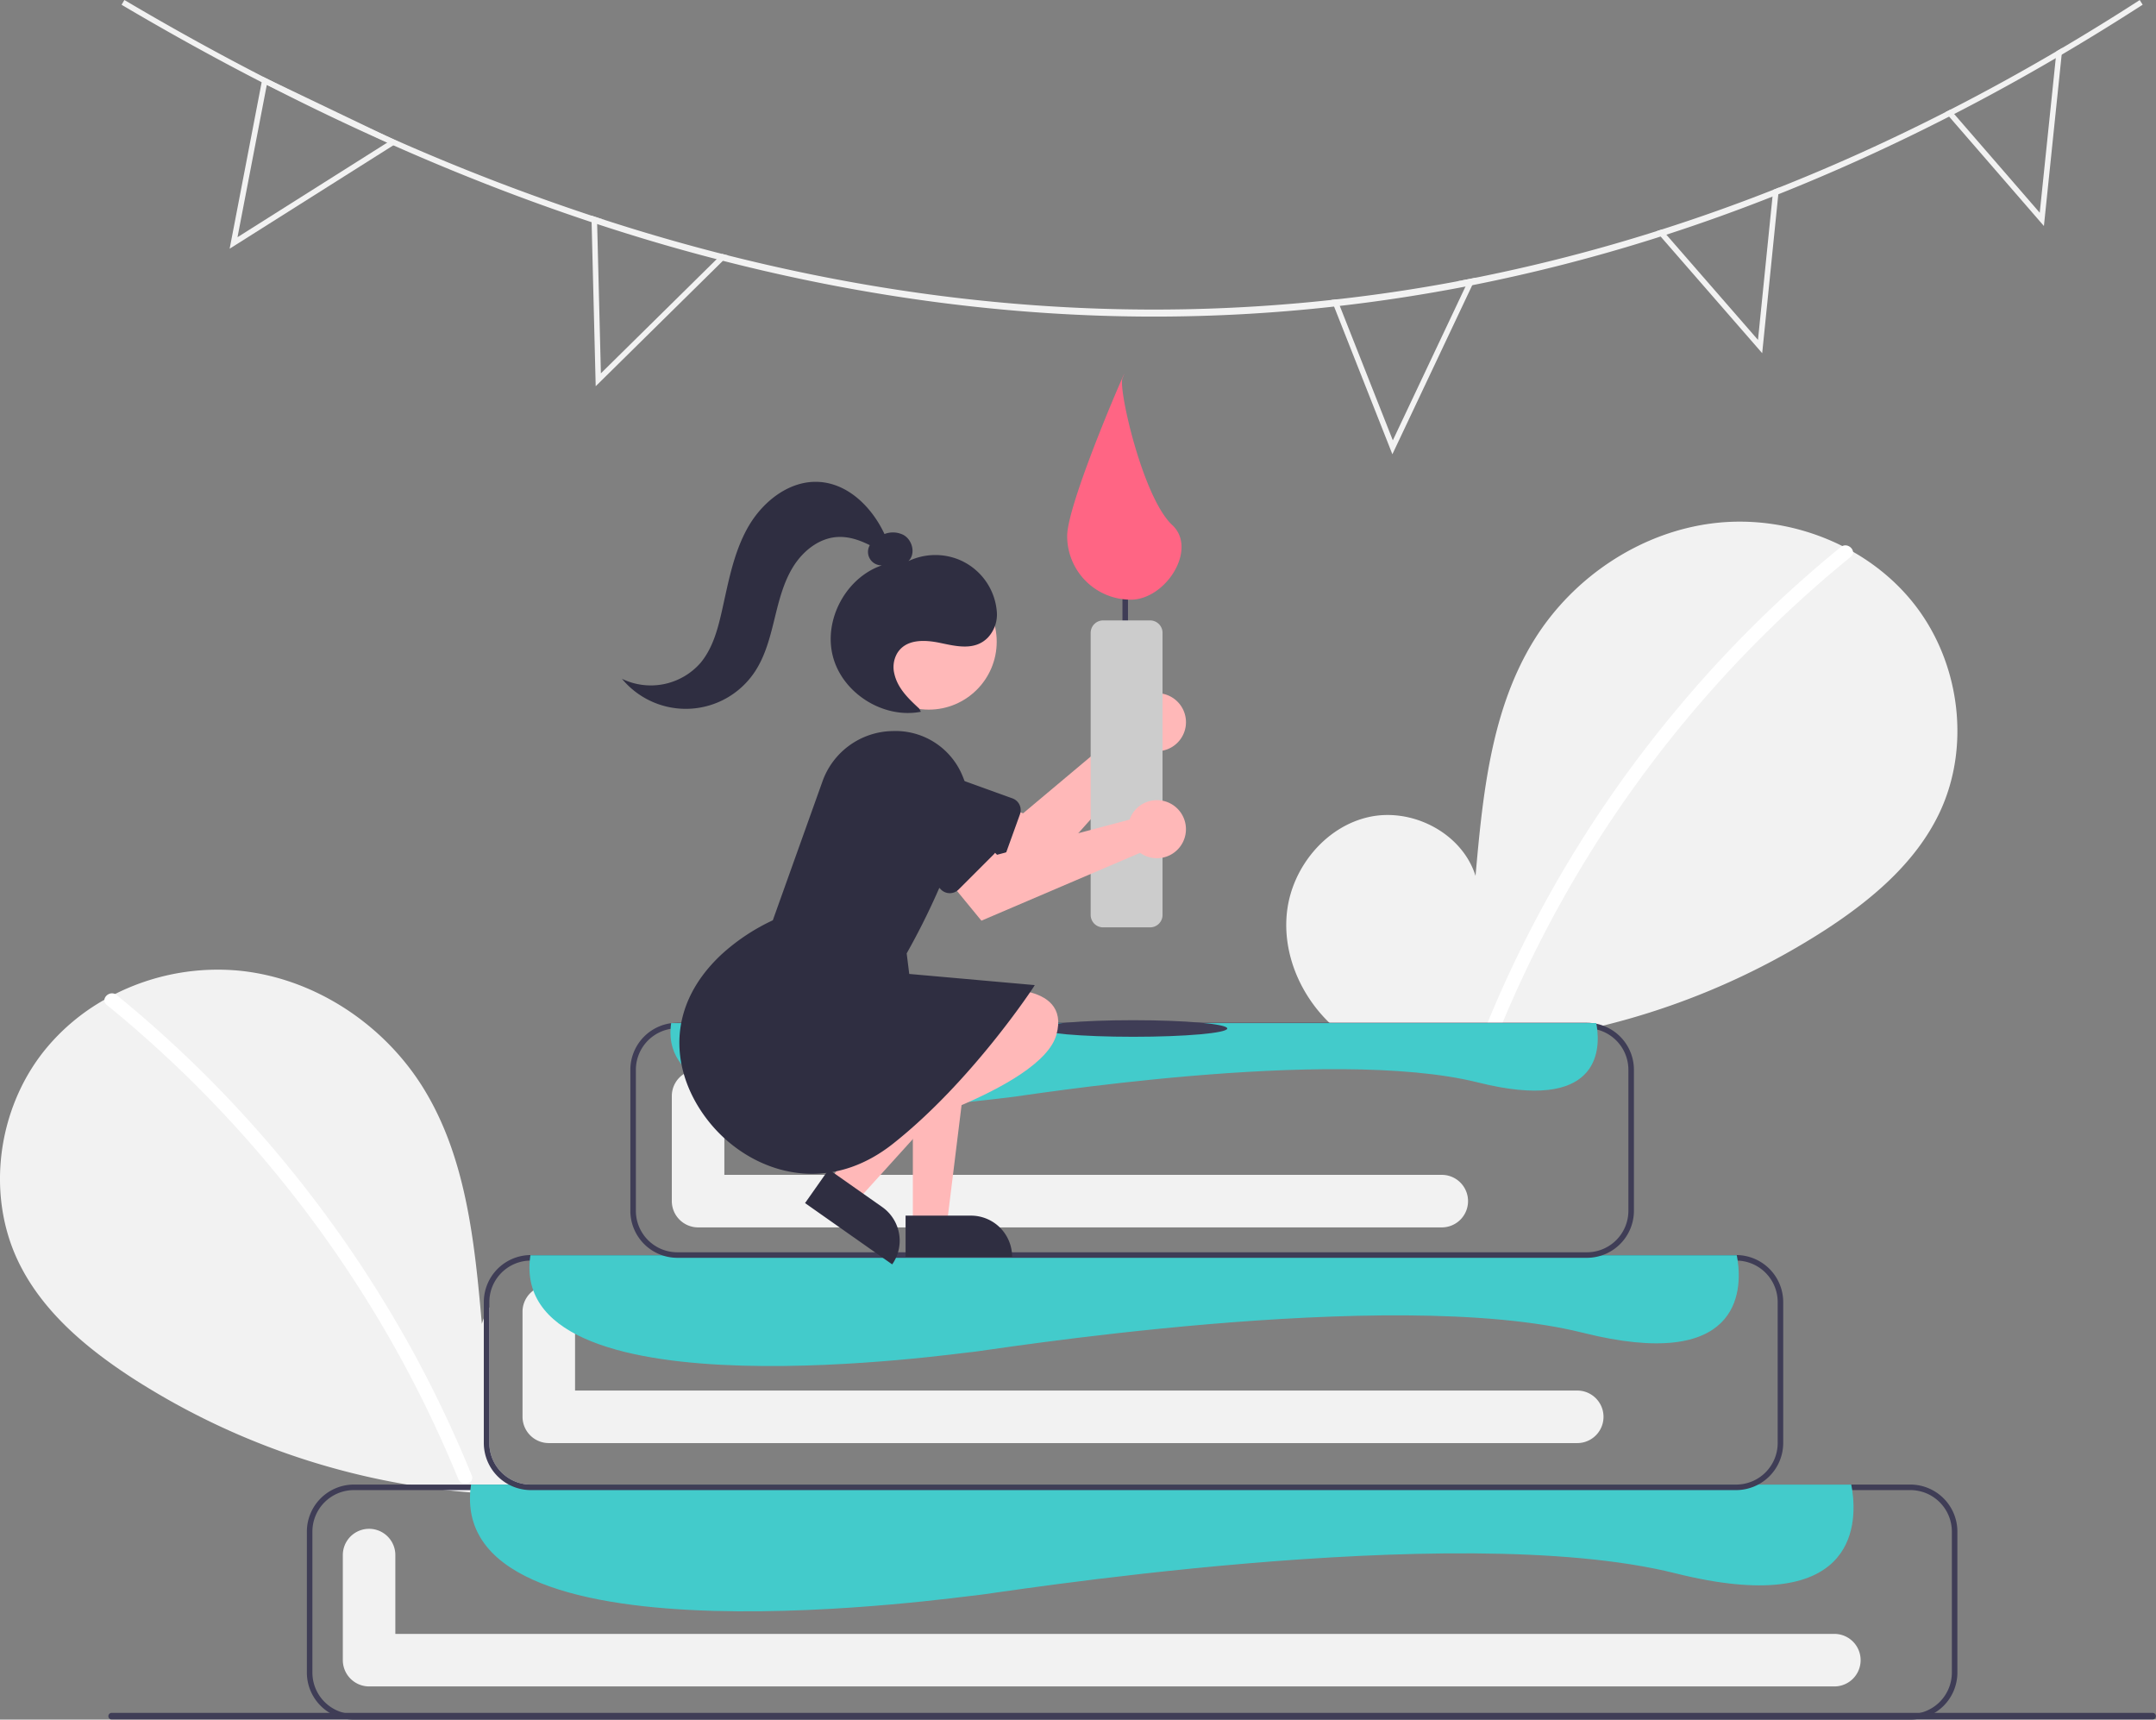 <svg id="bb635309-0dfc-4d1e-b0e3-fb0f15b3e2fe" data-name="Layer 1" xmlns="http://www.w3.org/2000/svg" width="779.838" height="621.86" viewBox="0 0 779.838 621.86"><rect x="0" y="0" width="779.838" height="621.86" fill="#808080" stroke="none"/><path d="M985.106,155.77q-14.595,9.42-29.31,18.08c-.71.42-1.42.84-2.13,1.25q-18.3,10.71-36.75,20.2c-.61.32-1.22.63-1.83.94q-30.78,15.75-61.78,28.09c-.7.28-1.4.56-2.1.83Q832.021,232.72,812.816,238.94c-.69.22-1.39.45-2.08.66-.79.26-1.58.51-2.37.76a617.188,617.188,0,0,1-65.77,16.85c-.82.16-1.63.32-2.44.48q-22.665,4.38-45.47,7c-.69.09-1.37.17-2.06.24a585.81,585.81,0,0,1-65.06,3.63c-51.26,0-103.62-6.78-156.01-20.18-.75-.19-1.5-.38-2.25-.59q-13.261-3.42-26.53-7.43-8.325-2.52-16.7-5.27c-.67-.22-1.34-.44-2.01-.67q-35.61-11.805-71.71-27.8c-.73-.32-1.46-.65-2.2-.98q-21.735-9.69-43.57-20.88-.93-.465-1.86-.96-25.32-13.02-50.67-28.01l1.02-1.72Q281.311,169.58,307.446,182.94l.05.02q21.09,10.8,42.11,20.18a789.385,789.385,0,0,0,74.4,28.91c1.67.55,3.33,1.1,5,1.62q21.15,6.84,42.23,12.21c.76.2,1.51.39,2.27.58q110.386,27.81,218.17,16.07c.69-.06,1.37-.14,2.06-.23q21.465-2.385,42.8-6.38c2.45-.46,4.9-.93,7.35-1.43a617.47,617.47,0,0,0,65.21-16.77c.69-.22,1.39-.44,2.08-.67q20.205-6.435,40.28-14.33c.7-.28,1.4-.55,2.1-.83q30.225-11.985,60.15-27.24c.61-.3,1.22-.61,1.83-.94q19.26-9.855,38.38-21.08c.72-.41,1.43-.83,2.14-1.26q14.024-8.28,27.97-17.28Z" transform="translate(-210.081 -154.07)" fill="#f2f2f2"/><path d="M349.606,203.14l-42.11-20.18-.05-.02-2.34-1.12-.38,1.98-11.58,60.21,59.21-37.39,1.95-1.23ZM295.986,239.85l10.6-55.09v-.02l43.59,20.89-.02.01Z" transform="translate(-210.081 -154.07)" fill="#f2f2f2"/><path d="M471.236,245.88l-1.93,1.91-41.88,41.29-1.35-53.99-.05-2.12,2.98.7c-1.67-.52-3.33-1.07-5-1.62l.06,2.37,1.48,59.32,46.01-45.36,1.95-1.92C472.746,246.27,471.996,246.08,471.236,245.88Z" transform="translate(-210.081 -154.07)" fill="#f2f2f2"/><path d="M736.536,255.92l4.72-.57-1.1,2.34L713.876,313.31,694.686,264.69l-.95-2.39c-.69.09-1.37.17-2.06.23l.95,2.4,21.09,53.41,28.88-61.13,1.29-2.72C741.436,254.99,738.986,255.46,736.536,255.92Z" transform="translate(-210.081 -154.07)" fill="#f2f2f2"/><path d="M851.456,222.72l-.25,2.44-5.25,51.83L812.816,238.94l-1.64-1.89c-.69.23-1.39.45-2.08.67l1.64,1.88,36.74,42.19,5.83-57.46.25-2.44C852.856,222.17,852.156,222.44,851.456,222.72Z" transform="translate(-210.081 -154.07)" fill="#f2f2f2"/><path d="M953.916,172.63l-.25,2.47L947.866,231l-30.95-35.7-1.38-1.59c-.61.33-1.22.64-1.83.94l1.38,1.59,34.29,39.56,6.42-61.95.26-2.48C955.346,171.8,954.636,172.22,953.916,172.63Z" transform="translate(-210.081 -154.07)" fill="#f2f2f2"/><path d="M693.408,526.18c-12.273-10.37-19.727-26.752-17.772-42.7s14.063-30.609,29.77-33.996,33.611,5.988,38.381,21.331c2.625-29.58,5.651-60.4,21.378-85.59,14.24-22.809,38.905-39.13,65.635-42.05s54.874,8.108,71.545,29.206,20.753,51.77,9.077,75.993c-8.601,17.844-24.448,31.123-41.051,41.927A264.939,264.939,0,0,1,689.17,529.941Z" transform="translate(-210.081 -154.07)" fill="#f2f2f2"/><path d="M875.911,351.894a433.479,433.479,0,0,0-60.41,59.987,434.742,434.742,0,0,0-68.041,113.703c-1.225,3.002,3.65,4.309,4.862,1.34A432.297,432.297,0,0,1,879.477,355.459c2.517-2.05-1.069-5.598-3.565-3.565Z" transform="translate(-210.081 -154.07)" fill="#fff"/><path d="M438.991,691.94q-3.75.555-7.52.99A265.107,265.107,0,0,1,257.791,652.3c-16.6-10.8-32.45-24.08-41.05-41.93-11.68-24.22-7.59-54.89,9.08-75.99a75.823,75.823,0,0,1,22.03-18.78c1.26-.73,2.54-1.41,3.84-2.06a82.631,82.631,0,0,1,45.67-8.37c26.729,2.92,51.4,19.25,65.64,42.05,15.72,25.19,18.75,56.01,21.37,85.59.21-.68.45-1.35.71-2a26.908,26.908,0,0,1,2-4.02v49.14a15.018,15.018,0,0,0,15,15h35.77Z" transform="translate(-210.081 -154.07)" fill="#f2f2f2"/><path d="M252.251,513.894a433.478,433.478,0,0,1,60.41,59.987,439.673,439.673,0,0,1,47.64,70.507,437.872,437.872,0,0,1,20.401,43.196c1.225,3.002-3.65,4.309-4.862,1.34a430.274,430.274,0,0,0-39.316-74.387,432.98,432.98,0,0,0-52.728-65.138,431.944,431.944,0,0,0-35.11-31.94c-2.517-2.05,1.069-5.598,3.565-3.565Z" transform="translate(-210.081 -154.07)" fill="#fff"/><path d="M731.581,578.93h-259.5v-28.5a9.5,9.5,0,0,0-19,0v38a9.528,9.528,0,0,0,9.5,9.5h269a9.5,9.5,0,0,0,0-19Z" transform="translate(-210.081 -154.07)" fill="#f2f2f2"/><path d="M988.728,775.869h-738.294a1.191,1.191,0,0,1,0-2.381h738.294a1.191,1.191,0,0,1,0,2.381Z" transform="translate(-210.081 -154.07)" fill="#3f3d56"/><path d="M901.08,690.93h-563a17.024,17.024,0,0,0-17,17v51a17.024,17.024,0,0,0,17,17h563a17.024,17.024,0,0,0,17-17v-51A17.024,17.024,0,0,0,901.08,690.93Zm15,68a15.018,15.018,0,0,1-15,15h-563a15.018,15.018,0,0,1-15-15v-51a15.018,15.018,0,0,1,15-15h563a15.018,15.018,0,0,1,15,15Z" transform="translate(-210.081 -154.07)" fill="#3f3d56"/><path d="M873.581,744.93h-520.5v-28.5a9.5,9.5,0,0,0-19,0v38a9.528,9.528,0,0,0,9.5,9.5h530a9.5,9.5,0,0,0,0-19Z" transform="translate(-210.081 -154.07)" fill="#f2f2f2"/><path d="M780.581,656.93h-362.5v-28.5a9.5,9.5,0,0,0-19,0v38a9.528,9.528,0,0,0,9.5,9.5h372a9.5,9.5,0,0,0,0-19Z" transform="translate(-210.081 -154.07)" fill="#f2f2f2"/><path d="M816,723c-80-20-250,8-253,8-2.93,0-188.91,27.65-182.78-38.07.06-.66.14-1.32.24-2H879.69c.12.59.24,1.26.35,2C881.97,705.96,881.02,739.26,816,723Z" transform="translate(-210.081 -154.07)" fill="#43cbcb"/><path d="M838.08,607.93h-436a17.024,17.024,0,0,0-17,17v51a17.039,17.039,0,0,0,17,17h436a17.064,17.064,0,0,0,17-17v-51A17.024,17.024,0,0,0,838.08,607.93Zm15,68a15.031,15.031,0,0,1-15,15h-436a15.03,15.03,0,0,1-15-15v-51a15.018,15.018,0,0,1,15-15h436a15.018,15.018,0,0,1,15,15Z" transform="translate(-210.081 -154.07)" fill="#3f3d56"/><path d="M782.611,636.031c-69.925-17.481-218.514,6.992-221.136,6.992-2.561,0-165.118,24.168-159.76-33.275.052-.577.122-1.154.21-1.748H838.28c.105.516.21,1.101.306,1.748C840.273,621.137,839.443,650.243,782.611,636.031Z" transform="translate(-210.081 -154.07)" fill="#43cbcb"/><path d="M784.081,608.93h-329a17.019,17.019,0,0,1-17-17v-51a17.019,17.019,0,0,1,17-17h329a17.019,17.019,0,0,1,17,17v51A17.019,17.019,0,0,1,784.081,608.93Zm-329-83a15.017,15.017,0,0,0-15,15v51a15.017,15.017,0,0,0,15,15h329a15.017,15.017,0,0,0,15-15v-51a15.017,15.017,0,0,0-15-15Z" transform="translate(-210.081 -154.07)" fill="#3f3d56"/><path d="M744.761,545.533c-53.619-13.405-167.559,5.362-169.57,5.362-1.964,0-126.614,18.532-122.506-25.516.04-.442.094-.885.161-1.34H787.448c.08.395.161.845.235,1.34C788.976,534.112,788.339,556.431,744.761,545.533Z" transform="translate(-210.081 -154.07)" fill="#43cbcb"/><ellipse cx="409.919" cy="371.93" rx="34" ry="3" fill="#3f3d56"/><path d="M618.081,414.647a10.527,10.527,0,0,0,.05,1.657L580.143,448.185l-11.328-4.102-8.425,16.287L585.158,472.16l41.53-46.603a10.496,10.496,0,1,0-8.606-10.91Z" transform="translate(-210.081 -154.07)" fill="#ffb8b8"/><path d="M567.133,468.183,530.449,454.942a13.5,13.5,0,1,1,9.167-25.396l36.683,13.241a4.499,4.499,0,0,1,2.705,5.76l-6.111,16.931a4.506,4.506,0,0,1-5.761,2.705Z" transform="translate(-210.081 -154.07)" fill="#2f2e41"/><path d="M617.081,389.93a1,1,0,0,1-1-1v-37a1,1,0,0,1,2,0v37A1,1,0,0,1,617.081,389.93Z" transform="translate(-210.081 -154.07)" fill="#3f3d56"/><path d="M634.081,343.93c9.306,8.646-2.297,27-15,27a23,23,0,0,1-23-23c0-12.703,24.858-68.737,20-57C614.53,294.676,623.424,334.029,634.081,343.93Z" transform="translate(-210.081 -154.07)" fill="#ff6584"/><path d="M626.081,489.43h-17a4.505,4.505,0,0,1-4.5-4.5V382.93a4.505,4.505,0,0,1,4.5-4.5h17a4.505,4.505,0,0,1,4.5,4.5V484.93A4.505,4.505,0,0,1,626.081,489.43Z" transform="translate(-210.081 -154.07)" fill="#ccc"/><polygon points="330.185 443.105 342.445 443.105 348.277 395.817 330.183 395.818 330.185 443.105" fill="#ffb8b8"/><path d="M537.64,593.672h38.531a0,0,0,0,1,0,0v14.887a0,0,0,0,1,0,0H552.526a14.887,14.887,0,0,1-14.887-14.887v0A0,0,0,0,1,537.64,593.672Z" transform="translate(903.756 1048.135) rotate(179.997)" fill="#2f2e41"/><polygon points="299.887 427.268 309.916 434.32 341.887 398.992 327.085 388.585 299.887 427.268" fill="#ffb8b8"/><path d="M502.047,586.688h38.531a0,0,0,0,1,0,0V601.575a0,0,0,0,1,0,0H516.934a14.887,14.887,0,0,1-14.887-14.887v0A0,0,0,0,1,502.047,586.688Z" transform="translate(395.964 1225.924) rotate(-144.889)" fill="#2f2e41"/><path d="M567.093,511.992s30.595-3.61,25.104,16.244-66.681,37-66.681,37Z" transform="translate(-210.081 -154.07)" fill="#ffb8b8"/><circle cx="335.954" cy="232.059" r="24.561" fill="#ffb8b8"/><path d="M467.708,561.169c-13.976-16.273-18.866-41.249,3.421-62.021a73.46,73.46,0,0,1,18.484-12.275l17.963-50.234a27.374,27.374,0,0,1,25.297-18.196,26.197,26.197,0,0,1,25.412,16.343,22.739,22.739,0,0,1,.706,16.104,258.671,258.671,0,0,1-20.959,47.954l.929,7.431,45.403,4.035-.424.688c-.221.359-22.442,34.216-50.869,56.688-9.72,7.684-19.771,10.868-29.257,10.867C489.43,578.551,476.347,571.228,467.708,561.169Z" transform="translate(-210.081 -154.07)" fill="#2f2e41"/><path d="M619.312,448.947a10.527,10.527,0,0,0-.659,1.521l-47.936,12.712-8.511-8.528L547.657,465.814l17.408,21.198L622.465,462.48a10.496,10.496,0,1,0-3.153-13.533Z" transform="translate(-210.081 -154.07)" fill="#ffb8b8"/><path d="M550.44,475.751l-27.577-27.577a13.5,13.5,0,1,1,19.092-19.092l27.577,27.577a4.499,4.499,0,0,1,0,6.363L556.804,475.751a4.506,4.506,0,0,1-6.364,0Z" transform="translate(-210.081 -154.07)" fill="#2f2e41"/><path d="M463.423,393.834c4.345-5.178,6.209-11.95,7.708-18.542,2.372-10.429,4.208-21.213,9.479-30.519,5.27-9.306,14.956-17.018,25.635-16.431,10.618.584,19.203,9.126,23.759,18.846a8.452,8.452,0,0,1,6.864.331c3.284,1.798,4.512,6.91,1.778,9.469a22.691,22.691,0,0,1,18.478-.461,22.335,22.335,0,0,1,13.529,18.954,12.177,12.177,0,0,1-3.238,9.136c-4.712,4.851-11.377,3.178-17.304,1.942-5.598-1.167-12.416-1.482-15.569,3.851a9.996,9.996,0,0,0-.973,7.305c1.208,5.324,5.15,9.033,8.974,12.582l.625,1.162c-13.502,2.633-28.247-6.588-31.789-19.881s4.659-28.628,17.682-33.063h0a4.87,4.87,0,0,1-4.372-7.296c-3.749-1.874-7.687-3.219-11.815-2.948-6.727.441-12.548,5.229-16.048,10.99-3.501,5.761-5.086,12.447-6.692,18.994-1.605,6.547-3.343,13.219-7.086,18.826a29.959,29.959,0,0,1-47.999,2.462A23.909,23.909,0,0,0,463.423,393.834Z" transform="translate(-210.081 -154.07)" fill="#2f2e41"/></svg>